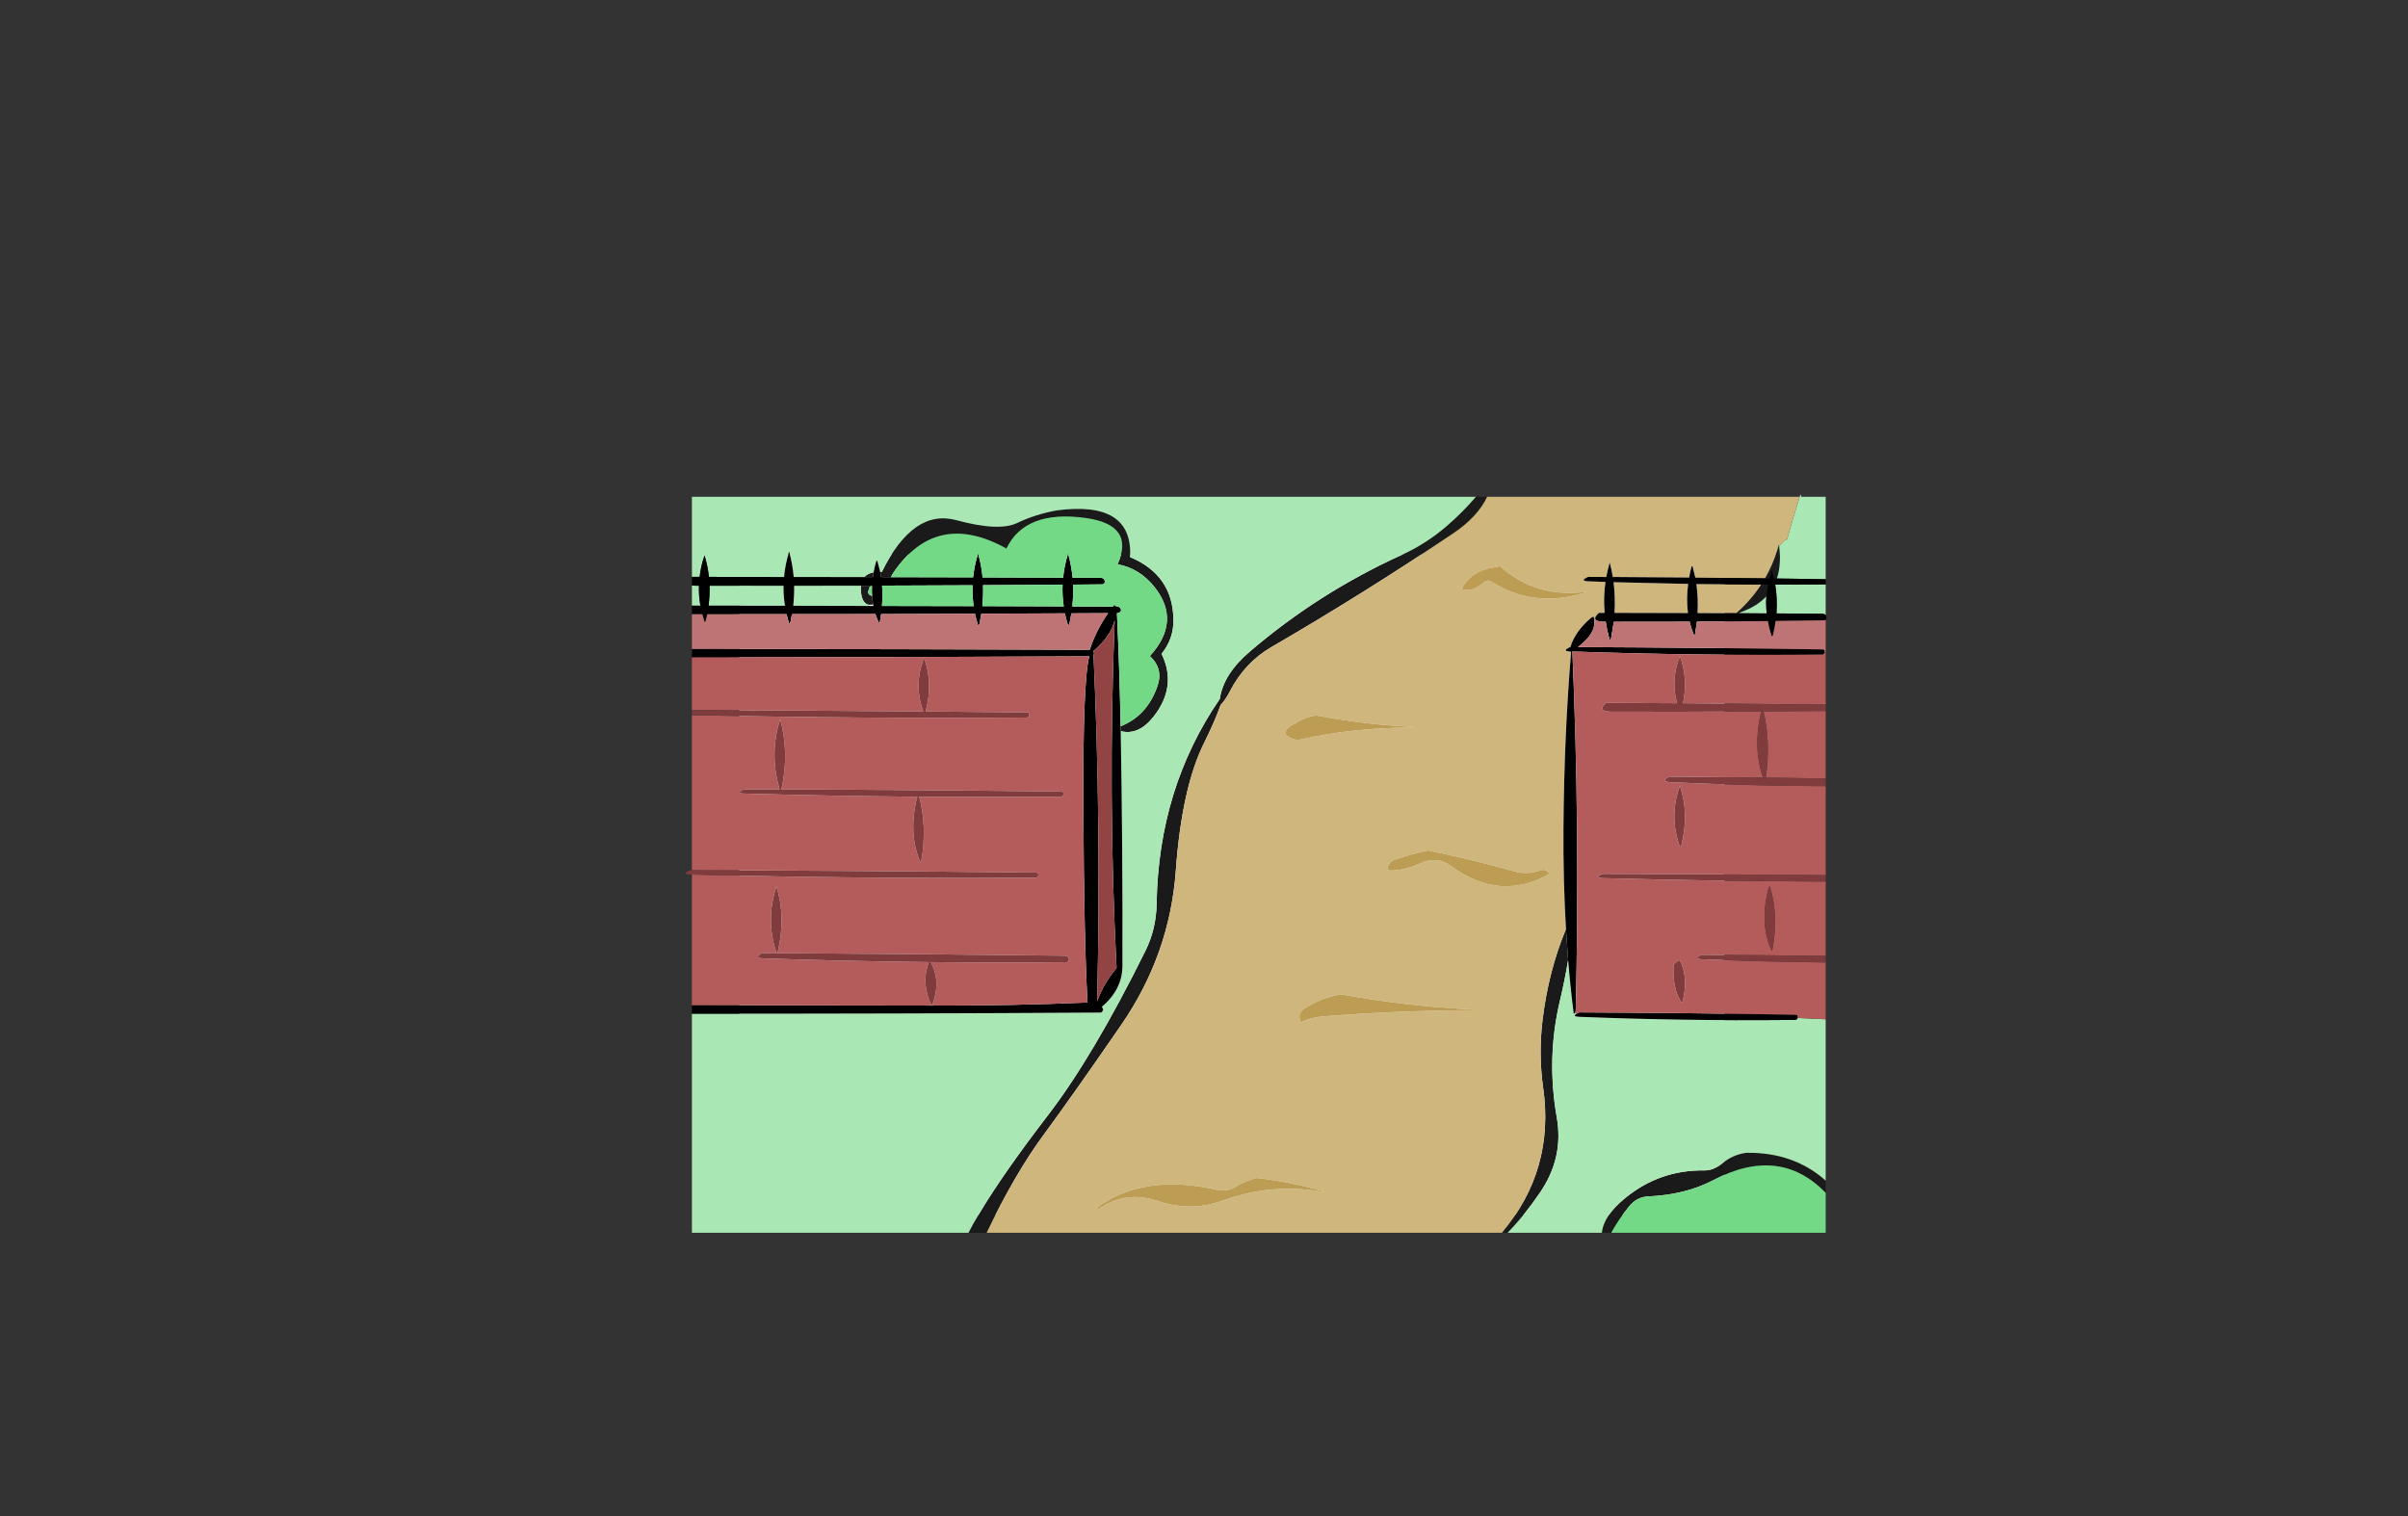 <?xml version="1.0" encoding="UTF-8" standalone="no"?>
<svg xmlns:xlink="http://www.w3.org/1999/xlink" height="842.55px" width="1337.95px" xmlns="http://www.w3.org/2000/svg">
  <rect width="100%" height="100%" fill="#333333" stroke="none"/>
  <g transform="matrix(1, 0, 0, 1, 407.45, 285.05)">
    <use height="4.5" transform="matrix(5.487, 0.0, 0.0, 81.567, 3.288, 23.017)" width="99.75" xlink:href="#shape0"/>
    <use height="410.45" transform="matrix(1.0, 0.0, 0.0, 1.0, -26.5, -10.5)" width="633.95" xlink:href="#shape1"/>
  </g>
  <defs>
    <g id="shape0" transform="matrix(1, 0, 0, 1, 49.85, -2.5)">
      <path d="M49.9 7.0 L-49.85 7.0 -49.85 2.5 49.9 2.5 49.9 7.0" fill="#ffffff" fill-rule="evenodd" stroke="none"/>
    </g>
    <g id="shape1" transform="matrix(1, 0, 0, 1, 26.5, 10.5)">
      <path d="M412.6 -9.0 L418.85 -9.0 Q413.65 2.1 400.0 11.3 350.55 44.55 298.9 74.55 284.05 83.2 275.8 99.3 273.6 103.6 270.75 106.7 267.5 115.85 261.7 127.5 249.2 152.45 245.85 198.9 242.45 245.3 215.6 284.35 188.75 323.35 172.5 345.4 156.55 367.0 140.75 399.95 L130.65 399.95 Q132.75 395.7 136.85 388.95 150.0 366.95 175.0 334.4 200.0 301.8 228.95 243.35 235.0 231.2 235.2 217.0 236.25 152.95 270.3 103.3 272.3 89.55 286.8 77.15 325.0 44.4 371.25 23.35 385.0 17.15 396.75 6.95 405.5 -0.65 412.6 -9.0 M606.95 370.95 L606.95 377.75 Q581.35 351.35 544.55 370.7 529.05 378.85 508.3 379.75 501.9 380.0 497.55 385.5 491.7 392.75 487.8 399.95 L482.6 399.95 Q483.5 390.45 495.55 380.65 514.75 364.95 539.45 365.3 544.55 365.4 549.5 361.35 555.5 356.45 562.95 355.5 589.2 355.15 606.95 370.95 M430.2 399.95 L427.05 399.95 Q456.5 364.95 449.95 319.25 447.35 300.85 449.6 282.0 452.85 254.7 462.65 231.15 L463.85 248.45 Q462.0 259.6 459.2 271.4 451.75 302.95 457.55 335.9 461.45 358.1 448.4 377.35 439.75 390.15 430.2 399.95 M573.25 36.3 Q577.45 29.0 580.0 20.85 L580.2 20.2 580.9 17.75 580.95 17.5 581.1 18.5 Q581.65 22.85 581.5 26.8 581.3 32.0 579.85 36.4 L578.25 36.35 576.95 31.5 576.9 31.75 Q576.15 34.05 575.55 36.35 L573.25 36.3 M571.1 39.8 L574.8 39.8 Q574.2 43.05 574.0 46.3 571.45 49.05 568.05 51.2 564.2 53.6 559.3 55.3 L558.1 55.7 557.55 55.7 557.45 55.5 Q565.5 48.35 571.1 39.8 M215.2 118.5 Q230.0 112.65 235.7 96.05 239.0 86.45 231.45 79.5 249.15 60.05 233.95 41.05 225.65 30.7 213.5 28.5 223.35 6.55 195.65 2.75 162.15 -1.85 151.75 19.75 112.85 -1.9 88.95 33.15 88.2 34.3 87.6 35.65 L82.1 35.6 81.6 32.7 82.5 32.75 Q99.9 -2.5 123.8 3.95 147.65 10.4 157.7 5.55 167.75 0.7 180.0 -1.5 221.6 -6.85 220.5 23.75 L220.45 24.5 Q244.35 34.5 244.55 59.5 244.65 69.95 237.95 78.25 246.7 96.15 233.7 112.9 225.25 123.8 215.25 121.2 L215.2 118.5 M77.95 32.95 L77.55 35.6 72.8 35.6 Q74.6 33.55 77.95 32.95 M70.9 40.4 L77.05 40.4 77.05 40.6 76.4 40.7 Q75.6 40.85 75.5 42.0 L75.2 42.75 Q74.1 45.3 77.1 46.1 77.25 48.55 77.7 50.9 L75.15 51.0 Q71.75 50.25 71.0 44.55 70.7 42.25 70.9 40.4" fill="#1a1a1a" fill-rule="evenodd" stroke="none"/>
      <path d="M592.5 -9.0 L592.9 -10.25 592.95 -10.5 593.4 -9.0 606.95 -9.0 606.95 36.8 579.85 36.4 Q581.3 32.0 581.5 26.8 581.65 22.85 581.1 18.5 582.35 16.55 584.9 14.65 L584.95 14.5 585.35 14.85 585.45 14.95 585.5 14.7 Q588.8 2.75 592.5 -9.0 M606.95 39.7 L606.95 56.8 Q606.35 56.0 604.95 56.0 L579.6 55.8 Q580.2 47.6 578.9 39.8 L606.95 39.7 M606.95 281.3 L606.95 370.95 Q589.2 355.15 562.95 355.5 555.5 356.45 549.5 361.35 544.55 365.4 539.45 365.3 514.75 364.95 495.55 380.65 483.5 390.45 482.6 399.95 L430.2 399.95 Q439.75 390.15 448.4 377.35 461.45 358.1 457.55 335.9 451.75 302.95 459.2 271.4 462.0 259.6 463.85 248.45 465.1 263.65 466.95 278.25 L467.7 277.8 468.15 278.5 Q466.3 279.8 470.05 279.95 527.55 282.25 585.1 281.7 L589.95 281.65 Q591.0 281.6 591.35 280.6 L591.45 280.6 606.95 281.3 M130.65 399.95 L-23.0 399.95 -23.0 278.2 Q90.5 278.3 203.95 277.6 204.6 277.6 205.1 276.9 L205.45 276.25 Q205.4 275.05 204.7 274.5 216.15 264.65 216.2 251.85 216.4 185.9 215.25 121.2 225.25 123.8 233.7 112.9 246.7 96.15 237.95 78.25 244.65 69.95 244.55 59.5 244.35 34.5 220.45 24.5 L220.5 23.75 Q221.6 -6.85 180.0 -1.5 167.75 0.7 157.7 5.55 147.65 10.4 123.8 3.95 99.9 -2.5 82.5 32.75 L81.6 32.7 80.0 26.5 Q79.5 26.6 79.4 26.85 78.5 29.95 77.95 32.95 74.6 33.55 72.8 35.6 L33.55 35.55 Q32.95 28.4 31.0 21.5 L30.95 21.75 Q28.8 28.6 28.2 35.55 L-13.55 35.5 Q-14.2 29.4 -16.0 23.5 L-16.05 23.75 Q-18.05 29.6 -18.7 35.5 L-23.0 35.5 -23.0 -9.0 412.6 -9.0 Q405.5 -0.65 396.75 6.95 385.0 17.15 371.25 23.35 325.0 44.4 286.8 77.15 272.3 89.55 270.3 103.3 236.25 152.95 235.2 217.0 235.0 231.2 228.95 243.35 200.0 301.8 175.0 334.4 150.0 366.95 136.85 388.95 132.75 395.7 130.65 399.95 M-23.0 51.5 L-23.0 40.3 -20.75 40.4 -19.1 40.4 Q-19.25 45.95 -18.3 51.5 L-23.0 51.5 M559.3 55.3 Q564.2 53.6 568.05 51.2 571.45 49.05 574.0 46.3 573.65 51.0 574.2 55.8 L567.05 55.75 559.15 55.7 559.3 55.3 M75.15 51.65 L33.3 51.55 Q33.9 45.9 33.8 40.45 L70.9 40.4 Q70.7 42.25 71.0 44.55 71.75 50.25 75.15 51.0 L75.15 51.65 M27.9 40.45 Q27.8 45.95 28.7 51.55 L-13.75 51.5 Q-13.05 45.85 -13.2 40.4 L27.9 40.45" fill="#a9e7b5" fill-rule="evenodd" stroke="none"/>
      <path d="M418.85 -9.0 L592.5 -9.0 Q588.8 2.75 585.5 14.7 L585.35 14.85 584.95 14.5 584.9 14.65 Q582.35 16.55 581.1 18.5 L580.95 17.5 580.9 17.75 580.2 20.2 580.0 20.85 Q577.45 29.0 573.25 36.3 L534.5 35.9 532.95 29.5 Q532.45 29.6 532.4 29.85 531.6 32.9 531.1 35.85 L488.65 35.55 Q488.0 31.5 486.95 27.5 L486.9 27.75 Q485.75 31.65 485.05 35.55 L474.95 35.5 Q470.0 37.75 475.05 37.95 L484.6 38.3 Q483.35 46.85 484.15 55.5 L480.95 55.5 Q478.9 57.35 478.85 58.5 L478.25 58.6 477.95 57.5 476.65 58.2 Q469.0 64.75 466.0 72.0 L465.95 71.5 465.9 72.2 465.1 74.5 464.95 74.5 Q460.35 76.6 464.5 76.9 L464.45 77.0 465.5 77.1 Q461.6 124.3 461.25 175.25 461.05 204.1 462.65 231.15 452.85 254.7 449.6 282.0 447.35 300.85 449.95 319.25 456.5 364.95 427.05 399.95 L140.75 399.95 Q156.55 367.0 172.5 345.4 188.75 323.35 215.6 284.35 242.45 245.3 245.85 198.9 249.2 152.45 261.7 127.5 267.5 115.85 270.75 106.7 273.6 103.6 275.8 99.3 284.05 83.2 298.9 74.55 350.55 44.55 400.0 11.3 413.65 2.1 418.85 -9.0 M571.1 39.8 Q565.5 48.35 557.45 55.5 L557.45 55.7 535.75 55.6 Q536.2 47.3 535.1 39.5 L571.1 39.8 M530.55 39.4 Q529.4 47.9 530.45 55.6 L489.6 55.5 Q490.15 46.8 489.1 38.45 L530.55 39.4 M473.45 44.25 L473.45 43.85 Q445.6 47.25 425.95 29.5 L424.2 29.95 Q409.95 31.7 404.7 42.25 410.5 44.05 416.35 39.05 419.05 36.7 421.05 38.0 444.3 53.15 473.45 44.25 M382.1 194.5 Q391.05 190.45 398.85 196.2 426.05 216.2 453.45 200.5 451.65 197.45 448.35 198.6 441.05 201.1 434.25 199.2 410.15 192.4 385.95 187.5 377.05 189.4 367.95 192.5 363.35 194.1 363.45 198.5 371.25 199.35 382.1 194.5 M377.45 119.25 L377.45 118.85 Q351.1 117.65 323.95 112.5 318.6 113.05 313.8 115.85 313.35 116.1 312.95 116.5 L312.15 117.05 Q307.65 118.7 306.45 122.5 310.5 126.85 315.3 125.8 345.2 119.15 377.45 119.25 M410.45 276.25 L410.45 275.85 Q374.15 274.1 337.95 267.5 329.75 268.6 322.25 272.55 L318.7 274.45 Q312.65 277.7 315.45 283.0 320.55 280.3 327.5 279.75 368.9 276.45 410.45 276.25 M327.45 377.25 L327.35 376.8 Q309.85 371.7 290.95 369.5 285.1 370.75 279.55 374.1 274.2 377.3 269.35 376.2 227.7 366.65 201.75 386.2 202.85 386.85 203.3 386.55 218.05 376.25 236.25 382.4 254.25 388.45 271.95 382.05 299.35 372.1 327.45 377.25" fill="#ceb67d" fill-rule="evenodd" stroke="none"/>
      <path d="M606.95 36.8 L606.95 39.7 578.9 39.8 Q580.2 47.6 579.6 55.8 L604.95 56.0 Q606.35 56.0 606.95 56.8 607.4 57.3 607.45 58.25 607.35 58.95 606.95 59.3 606.6 59.65 605.95 59.65 L579.15 60.0 Q578.6 63.9 577.65 67.85 577.6 68.25 576.95 68.5 575.55 64.25 574.8 60.05 L535.4 60.35 534.25 67.95 533.95 68.25 Q532.35 64.45 531.35 60.4 L489.2 60.45 487.65 69.9 486.95 70.5 Q485.5 65.45 484.75 60.4 L484.2 60.4 Q478.7 60.4 478.85 58.5 478.9 57.35 480.95 55.5 L484.15 55.5 Q483.35 46.85 484.6 38.3 L475.05 37.95 Q470.0 37.75 474.95 35.5 L485.05 35.55 Q485.75 31.65 486.9 27.75 L486.95 27.5 Q488.0 31.5 488.65 35.55 L531.1 35.85 Q531.6 32.9 532.4 29.85 532.45 29.6 532.95 29.5 L534.5 35.9 573.25 36.3 575.55 36.35 Q576.15 34.05 576.9 31.75 L576.95 31.5 578.25 36.35 579.85 36.4 606.95 36.8 M-23.0 278.2 L-23.0 273.5 110.0 273.7 Q155.4 273.8 196.8 272.0 194.85 236.6 194.5 164.85 194.15 93.05 197.8 79.65 L197.85 79.6 195.75 79.65 193.95 79.65 106.0 80.0 -23.0 80.25 -23.0 75.55 Q87.5 75.6 197.95 76.0 L198.05 76.0 Q201.5 65.3 208.25 55.65 L187.85 55.75 186.7 61.85 186.0 62.5 Q184.95 59.1 184.25 55.75 L137.8 55.95 136.7 61.85 136.0 62.5 Q135.0 59.25 134.3 56.0 L82.15 56.15 81.4 60.7 81.0 61.25 Q79.8 58.75 78.95 56.15 L32.6 56.2 31.7 60.85 31.0 61.5 29.6 56.2 -14.5 56.25 -15.3 59.85 Q-15.4 60.25 -16.0 60.5 L-17.25 56.25 -23.0 56.25 -23.0 51.5 -18.3 51.5 Q-19.25 45.95 -19.1 40.4 L-20.75 40.4 -23.0 40.3 -23.0 35.5 -18.7 35.5 Q-18.05 29.6 -16.05 23.75 L-16.0 23.5 Q-14.2 29.4 -13.55 35.5 L28.2 35.55 Q28.8 28.6 30.95 21.75 L31.0 21.5 Q32.95 28.4 33.55 35.55 L72.8 35.6 77.55 35.6 77.95 32.95 Q78.5 29.95 79.4 26.85 79.5 26.6 80.0 26.5 L81.6 32.7 82.1 35.6 87.6 35.65 133.25 35.75 Q133.9 29.2 135.95 22.75 L136.0 22.5 Q137.85 29.0 138.5 35.8 L183.25 35.95 Q183.9 29.3 185.95 22.75 L186.0 22.5 Q187.85 29.1 188.5 35.95 L203.95 36.0 Q206.35 36.05 206.45 38.25 206.2 39.65 204.95 39.65 L188.75 39.8 Q189.0 45.75 188.35 51.95 L210.9 52.0 211.9 50.7 211.95 50.5 212.2 52.0 Q212.25 51.75 212.95 51.5 L213.0 52.0 Q215.35 52.0 215.45 54.25 L215.1 54.9 213.95 55.6 213.15 55.6 213.15 55.65 Q214.6 86.9 215.2 118.5 L215.25 121.2 Q216.4 185.9 216.2 251.85 216.15 264.65 204.7 274.5 205.4 275.05 205.45 276.25 L205.1 276.9 Q204.6 277.6 203.95 277.6 90.5 278.3 -23.0 278.2 M574.0 46.3 Q574.2 43.05 574.8 39.8 L571.1 39.8 535.1 39.5 Q536.2 47.3 535.75 55.6 L557.45 55.7 557.55 55.7 558.1 55.7 559.15 55.7 567.05 55.75 574.2 55.8 Q573.65 51.0 574.0 46.3 M478.25 58.6 Q479.9 66.5 469.25 74.5 537.25 74.8 605.2 75.8 606.5 75.85 606.45 77.25 606.2 78.65 604.95 78.65 535.5 79.35 466.2 76.95 470.45 175.3 468.05 276.75 L467.7 277.8 466.95 278.25 Q465.1 263.65 463.85 248.45 L462.65 231.15 Q461.05 204.1 461.25 175.25 461.6 124.3 465.5 77.1 L464.45 77.0 464.5 76.9 Q460.35 76.6 464.95 74.5 L465.1 74.5 465.9 72.2 465.95 71.5 466.0 72.0 Q469.0 64.75 476.65 58.2 L477.95 57.5 478.25 58.6 M468.15 278.5 Q468.75 278.05 469.95 277.5 530.1 277.75 590.2 278.8 591.5 278.8 591.45 280.25 L591.35 280.6 Q591.0 281.6 589.95 281.65 L585.1 281.7 Q527.55 282.25 470.05 279.95 466.3 279.8 468.15 278.5 M526.05 79.75 L525.9 79.75 525.95 79.5 526.05 79.75 M525.95 110.45 L526.15 110.45 525.95 110.5 525.95 110.45 M530.55 39.4 L489.1 38.45 Q490.15 46.8 489.6 55.5 L530.45 55.6 Q529.4 47.9 530.55 39.4 M526.0 151.7 L525.9 151.7 525.95 151.5 526.0 151.7 M577.25 242.95 L576.95 243.25 576.9 243.1 577.25 242.95 M527.25 271.95 L526.95 272.25 526.9 272.15 527.25 271.95 M199.4 79.5 L199.5 79.65 199.55 79.45 199.4 79.5 M200.45 78.25 L200.15 78.85 Q204.45 173.6 202.15 271.35 205.7 261.45 212.95 252.85 208.05 157.4 211.9 59.5 209.9 68.35 200.05 76.75 L200.05 76.9 Q200.4 77.4 200.45 78.25 M182.95 39.85 L138.75 40.1 Q138.95 45.85 138.35 51.75 L183.6 51.9 Q182.7 45.85 182.95 39.85 M132.95 40.15 L82.65 40.35 Q83.05 45.85 82.6 51.65 L133.55 51.75 Q132.7 45.9 132.95 40.15 M77.05 40.6 L77.05 40.4 70.9 40.4 33.8 40.45 Q33.9 45.9 33.3 51.55 L75.15 51.65 77.8 51.65 77.7 50.9 Q77.25 48.55 77.1 46.1 76.9 43.4 77.05 40.6 M27.9 40.45 L-13.2 40.4 Q-13.05 45.85 -13.75 51.5 L28.7 51.55 Q27.8 45.95 27.9 40.45" fill="#000000" fill-rule="evenodd" stroke="none"/>
      <path d="M606.95 59.3 L606.95 77.25 606.45 77.25 Q606.5 75.85 605.2 75.8 537.25 74.8 469.25 74.5 479.9 66.5 478.25 58.6 L478.85 58.5 Q478.7 60.4 484.2 60.4 L484.75 60.4 Q485.5 65.45 486.95 70.5 L487.65 69.9 489.2 60.45 531.35 60.4 Q532.35 64.45 533.95 68.25 L534.25 67.95 535.4 60.35 574.8 60.05 Q575.55 64.25 576.95 68.5 577.6 68.25 577.65 67.85 578.6 63.9 579.15 60.0 L605.95 59.65 Q606.6 59.65 606.95 59.3 M-23.0 75.55 L-23.0 56.25 -17.25 56.25 -16.0 60.5 Q-15.4 60.25 -15.3 59.85 L-14.5 56.25 29.6 56.2 31.0 61.5 31.7 60.85 32.6 56.2 78.95 56.15 Q79.8 58.75 81.0 61.25 L81.4 60.7 82.15 56.15 134.3 56.0 Q135.0 59.25 136.0 62.5 L136.7 61.85 137.8 55.95 184.25 55.75 Q184.95 59.1 186.0 62.5 L186.7 61.85 187.85 55.75 208.25 55.65 Q201.5 65.3 198.05 76.0 L197.95 76.0 Q87.5 75.6 -23.0 75.55" fill="#be7474" fill-rule="evenodd" stroke="none"/>
      <path d="M606.95 77.25 L606.95 106.45 527.7 105.7 Q530.5 92.0 526.05 79.75 L525.95 79.5 525.9 79.75 Q520.75 92.55 524.35 105.7 L484.95 105.5 Q479.45 110.4 488.2 110.4 L525.95 110.45 525.95 110.5 526.15 110.45 571.1 110.25 Q566.35 130.6 572.15 147.05 546.05 146.7 519.95 146.5 514.8 149.3 521.1 149.6 564.0 151.6 606.95 151.8 L606.95 201.25 Q544.95 200.65 482.95 200.5 478.05 202.75 482.95 202.9 544.95 204.6 606.95 204.8 L606.95 246.1 Q572.45 245.65 537.95 245.5 533.0 247.75 538.05 247.95 572.5 249.4 606.95 249.75 L606.95 281.3 591.45 280.6 591.35 280.6 591.45 280.25 Q591.5 278.8 590.2 278.8 530.1 277.75 469.95 277.5 468.75 278.05 468.15 278.5 L467.7 277.8 468.05 276.75 Q470.45 175.3 466.2 76.95 535.5 79.35 604.95 78.65 606.2 78.65 606.45 77.25 L606.95 77.25 M606.95 110.0 L606.95 147.5 573.65 147.05 Q576.5 127.5 572.4 110.25 L606.95 110.0 M-23.0 273.5 L-23.0 200.9 Q72.5 203.35 168.0 202.65 169.2 202.6 169.5 201.25 169.55 199.8 168.25 199.8 72.6 198.75 -23.0 198.5 L-23.0 112.3 Q70.0 114.3 163.0 113.65 164.25 113.65 164.5 112.25 164.55 110.85 163.25 110.8 L106.85 110.3 Q111.1 94.45 106.0 80.5 L105.95 80.75 Q100.1 95.3 105.55 110.3 41.25 109.75 -23.0 109.55 L-23.0 80.25 106.0 80.0 193.95 79.65 195.75 79.65 197.8 79.65 Q194.15 93.05 194.5 164.85 194.85 236.6 196.8 272.0 155.4 273.8 110.0 273.7 L-23.0 273.5 M525.9 151.7 Q519.8 168.4 525.95 185.5 L526.7 184.85 Q531.2 167.3 526.0 151.7 L525.95 151.5 525.9 151.7 M576.9 243.1 L576.95 243.25 577.25 242.95 Q581.0 224.0 575.95 207.5 L575.4 207.85 Q569.9 227.85 576.9 243.1 M527.25 271.95 Q530.95 258.95 525.95 248.5 L525.0 248.85 Q523.55 249.65 522.45 251.0 521.7 264.35 526.9 272.15 L526.95 272.25 527.25 271.95 M183.5 156.25 Q183.55 154.8 182.25 154.8 104.5 153.85 26.75 153.6 31.2 133.1 26.0 114.5 L25.95 114.75 Q19.95 133.95 25.75 153.6 L6.0 153.5 Q1.05 155.75 6.0 155.9 54.1 157.25 102.2 157.65 97.0 178.2 104.0 194.25 L104.4 193.7 Q107.75 174.4 103.3 157.65 142.65 157.95 182.0 157.65 183.2 157.6 183.5 156.25 M24.7 243.85 Q29.25 224.7 24.0 207.5 L23.95 207.7 Q17.8 225.85 24.0 244.5 L24.7 243.85 M110.75 272.8 Q115.45 259.95 109.65 249.55 147.3 249.95 185.0 249.6 186.2 249.6 186.5 248.25 186.35 246.0 184.0 246.0 104.0 245.05 24.0 244.55 L16.0 244.5 Q10.8 247.3 17.1 247.5 62.85 249.05 108.65 249.55 104.2 261.1 110.0 273.5 L110.75 272.8" fill="#b45c5c" fill-rule="evenodd" stroke="none"/>
      <path d="M473.45 44.25 Q444.3 53.15 421.05 38.0 419.05 36.7 416.35 39.05 410.5 44.05 404.7 42.25 409.95 31.7 424.2 29.95 L425.95 29.5 Q445.6 47.25 473.45 43.85 L473.45 44.25 M377.45 119.25 Q345.2 119.15 315.3 125.8 310.5 126.85 306.45 122.5 307.65 118.7 312.15 117.05 L312.95 116.5 Q313.35 116.1 313.8 115.85 318.6 113.05 323.95 112.5 351.1 117.65 377.45 118.85 L377.45 119.25 M382.1 194.5 Q371.25 199.35 363.45 198.5 363.35 194.1 367.95 192.5 377.05 189.4 385.95 187.5 410.15 192.4 434.25 199.2 441.05 201.1 448.35 198.6 451.65 197.45 453.45 200.5 426.05 216.2 398.85 196.2 391.05 190.45 382.1 194.5 M410.45 276.25 Q368.9 276.45 327.5 279.75 320.55 280.3 315.45 283.0 312.65 277.7 318.7 274.45 L322.25 272.55 Q329.75 268.6 337.95 267.5 374.15 274.1 410.45 275.85 L410.45 276.25 M327.45 377.25 Q299.35 372.1 271.95 382.05 254.25 388.45 236.25 382.4 218.05 376.25 203.3 386.55 202.85 386.85 201.75 386.2 227.7 366.65 269.35 376.2 274.2 377.3 279.55 374.1 285.1 370.75 290.95 369.5 309.85 371.7 327.35 376.8 L327.45 377.25" fill="#bd9d53" fill-rule="evenodd" stroke="none"/>
      <path d="M606.95 377.75 L606.95 399.95 487.8 399.95 Q491.7 392.75 497.55 385.5 501.9 380.0 508.3 379.75 529.05 378.85 544.55 370.7 581.35 351.35 606.95 377.75 M213.95 55.6 L215.1 54.9 215.45 54.25 Q215.35 52.0 213.0 52.0 L212.95 51.5 Q212.25 51.75 212.2 52.0 L211.95 50.5 211.9 50.7 210.9 52.0 188.35 51.95 Q189.0 45.75 188.75 39.8 L204.95 39.65 Q206.2 39.65 206.45 38.25 206.35 36.05 203.95 36.0 L188.5 35.95 Q187.85 29.1 186.0 22.5 L185.95 22.75 Q183.9 29.3 183.25 35.95 L138.5 35.8 Q137.85 29.0 136.0 22.5 L135.95 22.75 Q133.9 29.2 133.25 35.75 L87.6 35.65 Q88.2 34.3 88.95 33.15 112.85 -1.9 151.75 19.75 162.15 -1.85 195.65 2.75 223.35 6.55 213.5 28.5 225.65 30.7 233.95 41.05 249.15 60.05 231.45 79.5 239.0 86.45 235.7 96.05 230.0 112.65 215.2 118.5 214.6 86.9 213.15 55.65 L213.95 55.6 M182.95 39.85 Q182.7 45.85 183.6 51.9 L138.35 51.75 Q138.95 45.85 138.75 40.1 L182.95 39.85 M132.95 40.15 Q132.7 45.9 133.55 51.75 L82.6 51.65 Q83.05 45.85 82.65 40.35 L132.95 40.15 M77.05 40.6 Q76.9 43.4 77.1 46.1 74.1 45.3 75.2 42.75 L75.5 42.0 Q75.6 40.85 76.4 40.7 L77.05 40.6" fill="#73d987" fill-rule="evenodd" stroke="none"/>
      <path d="M200.45 78.25 Q200.4 77.4 200.05 76.9 L200.05 76.75 Q209.9 68.35 211.9 59.5 208.05 157.4 212.95 252.85 205.7 261.45 202.15 271.35 204.45 173.6 200.15 78.85 L200.45 78.25" fill="#924343" fill-rule="evenodd" stroke="none"/>
      <path d="M606.95 106.45 L606.95 110.0 572.4 110.25 Q576.5 127.5 573.65 147.05 L606.95 147.5 606.95 151.8 Q564.0 151.6 521.1 149.6 514.8 149.3 519.95 146.5 546.05 146.7 572.15 147.05 566.35 130.6 571.1 110.25 L526.15 110.45 525.95 110.45 488.2 110.4 Q479.45 110.4 484.95 105.5 L524.35 105.7 Q520.75 92.55 525.9 79.75 L526.05 79.75 Q530.5 92.0 527.7 105.7 L606.95 106.45 M606.95 201.25 L606.95 204.8 Q544.95 204.6 482.95 202.9 478.05 202.75 482.95 200.5 544.95 200.65 606.95 201.25 M606.95 246.1 L606.95 249.75 Q572.5 249.4 538.05 247.95 533.0 247.75 537.95 245.5 572.45 245.65 606.95 246.1 M-23.0 200.9 L-24.0 200.85 Q-28.95 200.75 -24.0 198.5 L-23.0 198.5 Q72.6 198.75 168.25 199.8 169.55 199.8 169.5 201.25 169.2 202.6 168.0 202.65 72.5 203.35 -23.0 200.9 M-23.0 112.3 L-23.0 109.55 Q41.25 109.75 105.55 110.3 100.1 95.3 105.95 80.75 L106.0 80.5 Q111.1 94.45 106.85 110.3 L163.25 110.8 Q164.55 110.85 164.5 112.25 164.25 113.65 163.0 113.65 70.0 114.3 -23.0 112.3 M526.0 151.7 Q531.2 167.3 526.7 184.85 L525.95 185.5 Q519.8 168.4 525.9 151.7 L526.0 151.7 M577.25 242.95 L576.9 243.1 Q569.9 227.85 575.4 207.85 L575.95 207.5 Q581.0 224.0 577.25 242.95 M526.9 272.15 Q521.7 264.35 522.45 251.0 523.55 249.65 525.0 248.85 L525.95 248.5 Q530.95 258.95 527.25 271.95 L526.9 272.15 M183.5 156.25 Q183.2 157.6 182.0 157.65 142.65 157.95 103.3 157.65 107.75 174.4 104.4 193.7 L104.0 194.25 Q97.0 178.2 102.2 157.65 54.1 157.25 6.0 155.9 1.05 155.75 6.0 153.5 L25.75 153.6 Q19.95 133.95 25.95 114.75 L26.0 114.5 Q31.2 133.1 26.75 153.6 104.5 153.85 182.25 154.8 183.55 154.8 183.5 156.25 M110.75 272.8 L110.0 273.5 Q104.2 261.1 108.65 249.55 62.85 249.05 17.1 247.5 10.8 247.3 16.0 244.5 L24.0 244.55 Q104.0 245.05 184.0 246.0 186.35 246.0 186.5 248.25 186.2 249.6 185.0 249.6 147.3 249.95 109.65 249.55 115.45 259.95 110.75 272.8 M24.7 243.85 L24.0 244.5 Q17.8 225.85 23.95 207.7 L24.0 207.5 Q29.25 224.7 24.7 243.85" fill="#803c3c" fill-rule="evenodd" stroke="none"/>
    </g>
  </defs>
</svg>
